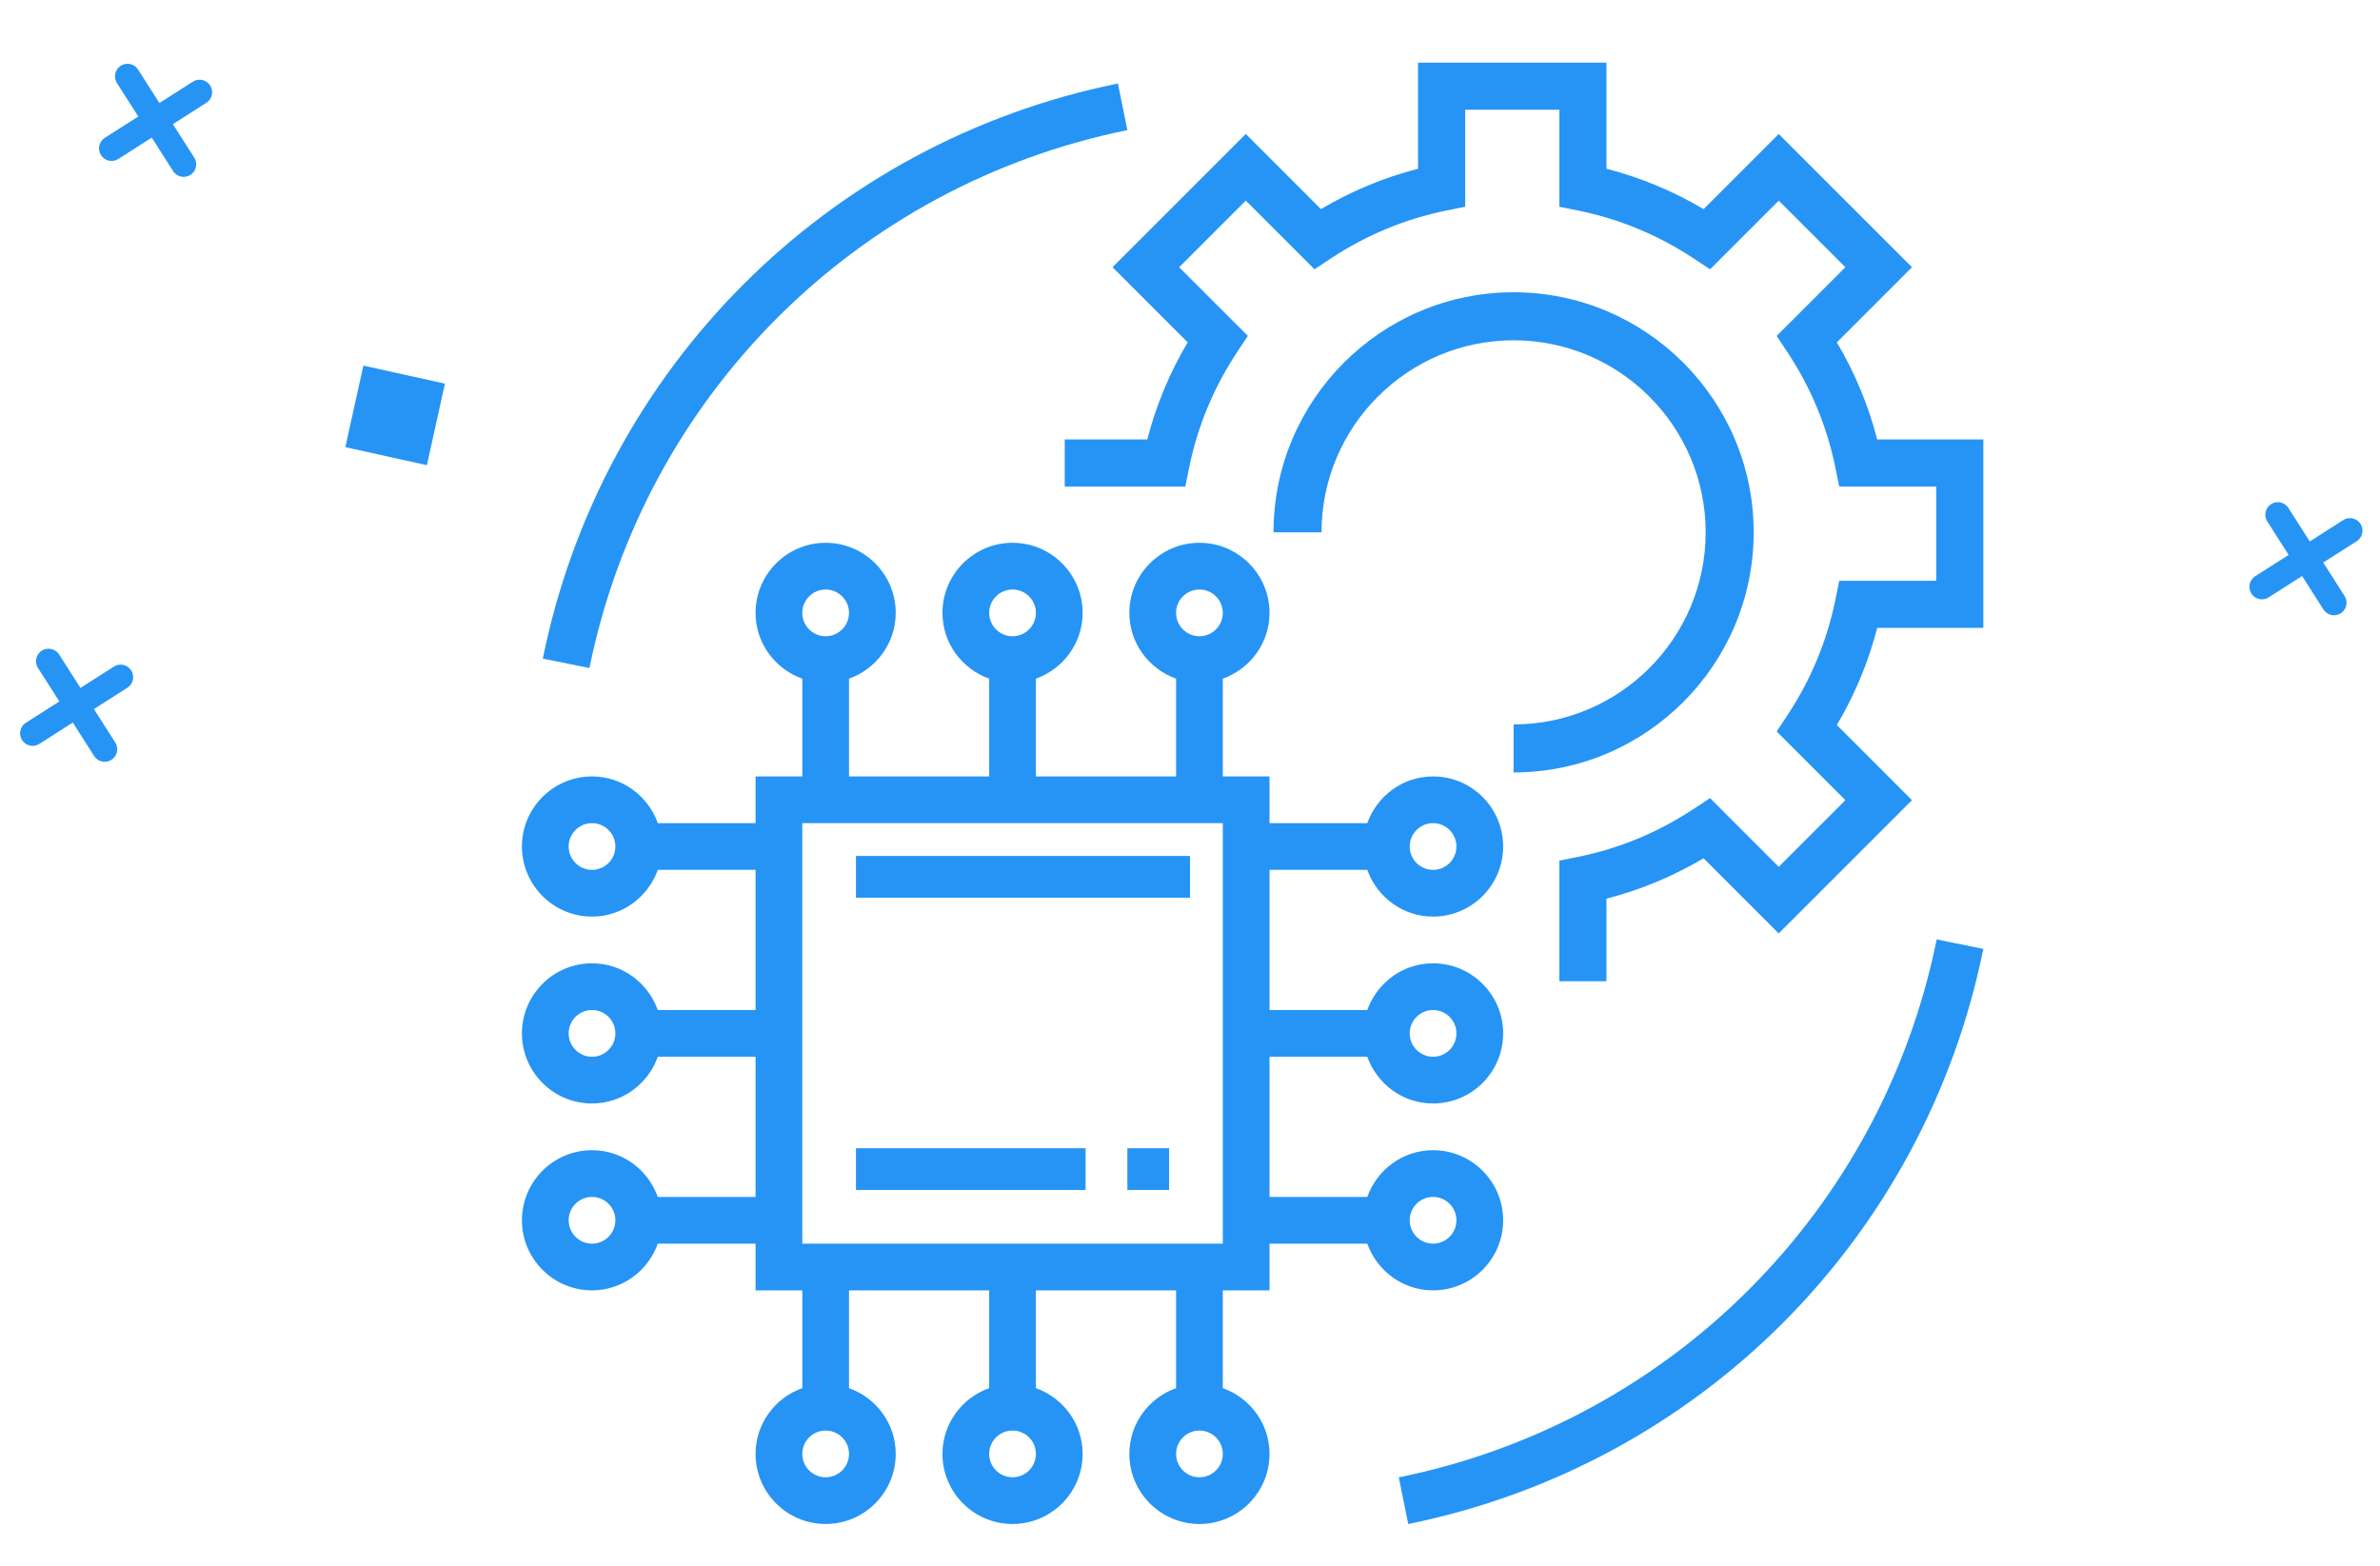 <svg width="114" height="75" viewBox="0 0 114 75" fill="none" xmlns="http://www.w3.org/2000/svg">
<mask id="mask0" mask-type="alpha" maskUnits="userSpaceOnUse" x="0" y="0" width="114" height="75">
<rect width="114" height="75" fill="white"/>
</mask>
<g mask="url(#mask0)">
<path d="M68.643 61.809C70.494 61.809 72 60.303 72 58.452C72 56.602 70.494 55.095 68.643 55.095C67.186 55.095 65.955 56.034 65.492 57.333H60.809V50.619H65.492C65.955 51.918 67.186 52.857 68.643 52.857C70.494 52.857 72 51.351 72 49.5C72 47.649 70.494 46.143 68.643 46.143C67.186 46.143 65.955 47.082 65.492 48.381H60.809V41.667H65.492C65.955 42.966 67.186 43.905 68.643 43.905C70.494 43.905 72 42.398 72 40.548C72 38.697 70.494 37.191 68.643 37.191C67.186 37.191 65.955 38.129 65.492 39.429H60.809V37.191H58.571V32.508C59.871 32.045 60.809 30.814 60.809 29.357C60.809 27.506 59.303 26 57.452 26C55.602 26 54.095 27.506 54.095 29.357C54.095 30.814 55.034 32.045 56.333 32.508V37.191H49.619V32.508C50.918 32.045 51.857 30.814 51.857 29.357C51.857 27.506 50.351 26 48.5 26C46.649 26 45.143 27.506 45.143 29.357C45.143 30.814 46.082 32.045 47.381 32.508V37.191H40.667V32.508C41.966 32.045 42.905 30.814 42.905 29.357C42.905 27.506 41.398 26 39.548 26C37.697 26 36.191 27.506 36.191 29.357C36.191 30.814 37.129 32.045 38.429 32.508V37.191H36.191V39.429H31.508C31.045 38.129 29.814 37.191 28.357 37.191C26.506 37.191 25 38.697 25 40.548C25 42.398 26.506 43.905 28.357 43.905C29.814 43.905 31.045 42.966 31.508 41.667H36.191V48.381H31.508C31.045 47.082 29.814 46.143 28.357 46.143C26.506 46.143 25 47.649 25 49.5C25 51.351 26.506 52.857 28.357 52.857C29.814 52.857 31.045 51.918 31.508 50.619H36.191V57.333H31.508C31.045 56.034 29.814 55.095 28.357 55.095C26.506 55.095 25 56.602 25 58.452C25 60.303 26.506 61.809 28.357 61.809C29.814 61.809 31.045 60.871 31.508 59.571H36.191V61.809H38.429V66.492C37.129 66.955 36.191 68.186 36.191 69.643C36.191 71.494 37.697 73 39.548 73C41.398 73 42.905 71.494 42.905 69.643C42.905 68.186 41.966 66.955 40.667 66.492V61.809H47.381V66.492C46.082 66.955 45.143 68.186 45.143 69.643C45.143 71.494 46.649 73 48.5 73C50.351 73 51.857 71.494 51.857 69.643C51.857 68.186 50.918 66.955 49.619 66.492V61.809H56.333V66.492C55.034 66.955 54.095 68.186 54.095 69.643C54.095 71.494 55.602 73 57.452 73C59.303 73 60.809 71.494 60.809 69.643C60.809 68.186 59.871 66.955 58.571 66.492V61.809H60.809V59.571H65.492C65.955 60.871 67.186 61.809 68.643 61.809ZM68.643 57.333C69.261 57.333 69.762 57.835 69.762 58.452C69.762 59.07 69.261 59.571 68.643 59.571C68.025 59.571 67.524 59.07 67.524 58.452C67.524 57.835 68.025 57.333 68.643 57.333ZM68.643 48.381C69.261 48.381 69.762 48.882 69.762 49.5C69.762 50.118 69.261 50.619 68.643 50.619C68.025 50.619 67.524 50.118 67.524 49.5C67.524 48.882 68.025 48.381 68.643 48.381ZM68.643 39.429C69.261 39.429 69.762 39.93 69.762 40.548C69.762 41.165 69.261 41.667 68.643 41.667C68.025 41.667 67.524 41.165 67.524 40.548C67.524 39.93 68.025 39.429 68.643 39.429ZM28.357 41.667C27.739 41.667 27.238 41.165 27.238 40.548C27.238 39.93 27.739 39.429 28.357 39.429C28.975 39.429 29.476 39.93 29.476 40.548C29.476 41.165 28.975 41.667 28.357 41.667ZM28.357 50.619C27.739 50.619 27.238 50.118 27.238 49.5C27.238 48.882 27.739 48.381 28.357 48.381C28.975 48.381 29.476 48.882 29.476 49.5C29.476 50.118 28.975 50.619 28.357 50.619ZM28.357 59.571C27.739 59.571 27.238 59.07 27.238 58.452C27.238 57.835 27.739 57.333 28.357 57.333C28.975 57.333 29.476 57.835 29.476 58.452C29.476 59.07 28.975 59.571 28.357 59.571ZM57.452 28.238C58.07 28.238 58.571 28.741 58.571 29.357C58.571 29.974 58.07 30.476 57.452 30.476C56.835 30.476 56.333 29.974 56.333 29.357C56.333 28.741 56.835 28.238 57.452 28.238ZM48.5 28.238C49.118 28.238 49.619 28.741 49.619 29.357C49.619 29.974 49.118 30.476 48.5 30.476C47.882 30.476 47.381 29.974 47.381 29.357C47.381 28.741 47.882 28.238 48.5 28.238ZM39.548 28.238C40.165 28.238 40.667 28.741 40.667 29.357C40.667 29.974 40.165 30.476 39.548 30.476C38.93 30.476 38.429 29.974 38.429 29.357C38.429 28.741 38.93 28.238 39.548 28.238ZM39.548 70.762C38.93 70.762 38.429 70.261 38.429 69.643C38.429 69.025 38.93 68.524 39.548 68.524C40.165 68.524 40.667 69.025 40.667 69.643C40.667 70.261 40.165 70.762 39.548 70.762ZM48.5 70.762C47.882 70.762 47.381 70.261 47.381 69.643C47.381 69.025 47.882 68.524 48.5 68.524C49.118 68.524 49.619 69.025 49.619 69.643C49.619 70.261 49.118 70.762 48.5 70.762ZM57.452 70.762C56.835 70.762 56.333 70.261 56.333 69.643C56.333 69.025 56.835 68.524 57.452 68.524C58.07 68.524 58.571 69.025 58.571 69.643C58.571 70.261 58.07 70.762 57.452 70.762ZM58.571 59.571H38.429V39.429H58.571V59.571Z" fill="#2694F5"/>
<path d="M89.917 21.05V21.051C89.497 19.42 88.849 17.861 87.984 16.399L91.582 12.8L85.199 6.418L81.6 10.017C80.138 9.151 78.58 8.503 76.949 8.083V3H67.923V8.083C66.292 8.503 64.734 9.151 63.272 10.016L59.672 6.417L53.29 12.799L56.888 16.397C56.023 17.86 55.375 19.419 54.954 21.05H51V23.307H56.774L56.958 22.403C57.359 20.427 58.134 18.562 59.262 16.858L59.771 16.089L56.48 12.799L59.671 9.608L62.962 12.899L63.731 12.39C65.434 11.262 67.299 10.487 69.276 10.086L70.18 9.903V5.256H74.692V9.903L75.596 10.087C77.573 10.488 79.438 11.263 81.141 12.391L81.909 12.9L85.2 9.609L88.392 12.8L85.101 16.091L85.61 16.859C86.738 18.564 87.513 20.428 87.914 22.404L88.098 23.308H92.744V27.82H88.098L87.914 28.724C87.513 30.7 86.738 32.565 85.61 34.268L85.101 35.038L88.392 38.329L85.2 41.52L81.909 38.229L81.141 38.738C79.436 39.866 77.572 40.643 75.596 41.042L74.692 41.226V47H76.949V43.046C78.579 42.626 80.138 41.978 81.6 41.112L85.199 44.71L91.582 38.328L87.984 34.728C88.849 33.266 89.497 31.707 89.917 30.076H95V21.05H89.917V21.05Z" fill="#2694F5"/>
<path d="M72.5 34.7V37C78.841 37 84 31.841 84 25.5C84 19.159 78.841 14 72.5 14C66.159 14 61 19.159 61 25.5H63.3C63.3 20.427 67.427 16.3 72.5 16.3C77.573 16.3 81.7 20.427 81.7 25.5C81.7 30.573 77.573 34.7 72.5 34.7Z" fill="#2694F5"/>
<path d="M57 41H41V43H57V41Z" fill="#2694F5"/>
<path d="M56 55H54V57H56V55Z" fill="#2694F5"/>
<path d="M52 55H41V57H52V55Z" fill="#2694F5"/>
<path d="M67 70.766L67.453 73C81.363 70.176 92.176 59.363 95 45.453L92.766 45C90.126 58.012 80.012 68.126 67 70.766Z" fill="#2694F5"/>
<path d="M54 6.233L53.547 4C39.637 6.824 28.824 17.637 26 31.548L28.234 32C30.874 18.989 40.988 8.874 54 6.233Z" fill="#2694F5"/>
<rect x="16.542" y="21.419" width="4" height="4" transform="rotate(-77.534 16.542 21.419)" fill="#2694F5"/>
<path d="M2.326 31.674L5.015 35.889M1.563 35.126L5.778 32.437" stroke="#2694F5" stroke-width="1.2" stroke-linecap="round"/>
<path d="M6.108 3.656L8.797 7.871M5.344 7.108L9.56 4.419" stroke="#2694F5" stroke-width="1.2" stroke-linecap="round"/>
<path d="M109.108 24.655L111.797 28.871M108.344 28.108L112.56 25.419" stroke="#2694F5" stroke-width="1.2" stroke-linecap="round"/>
</g>
</svg>
